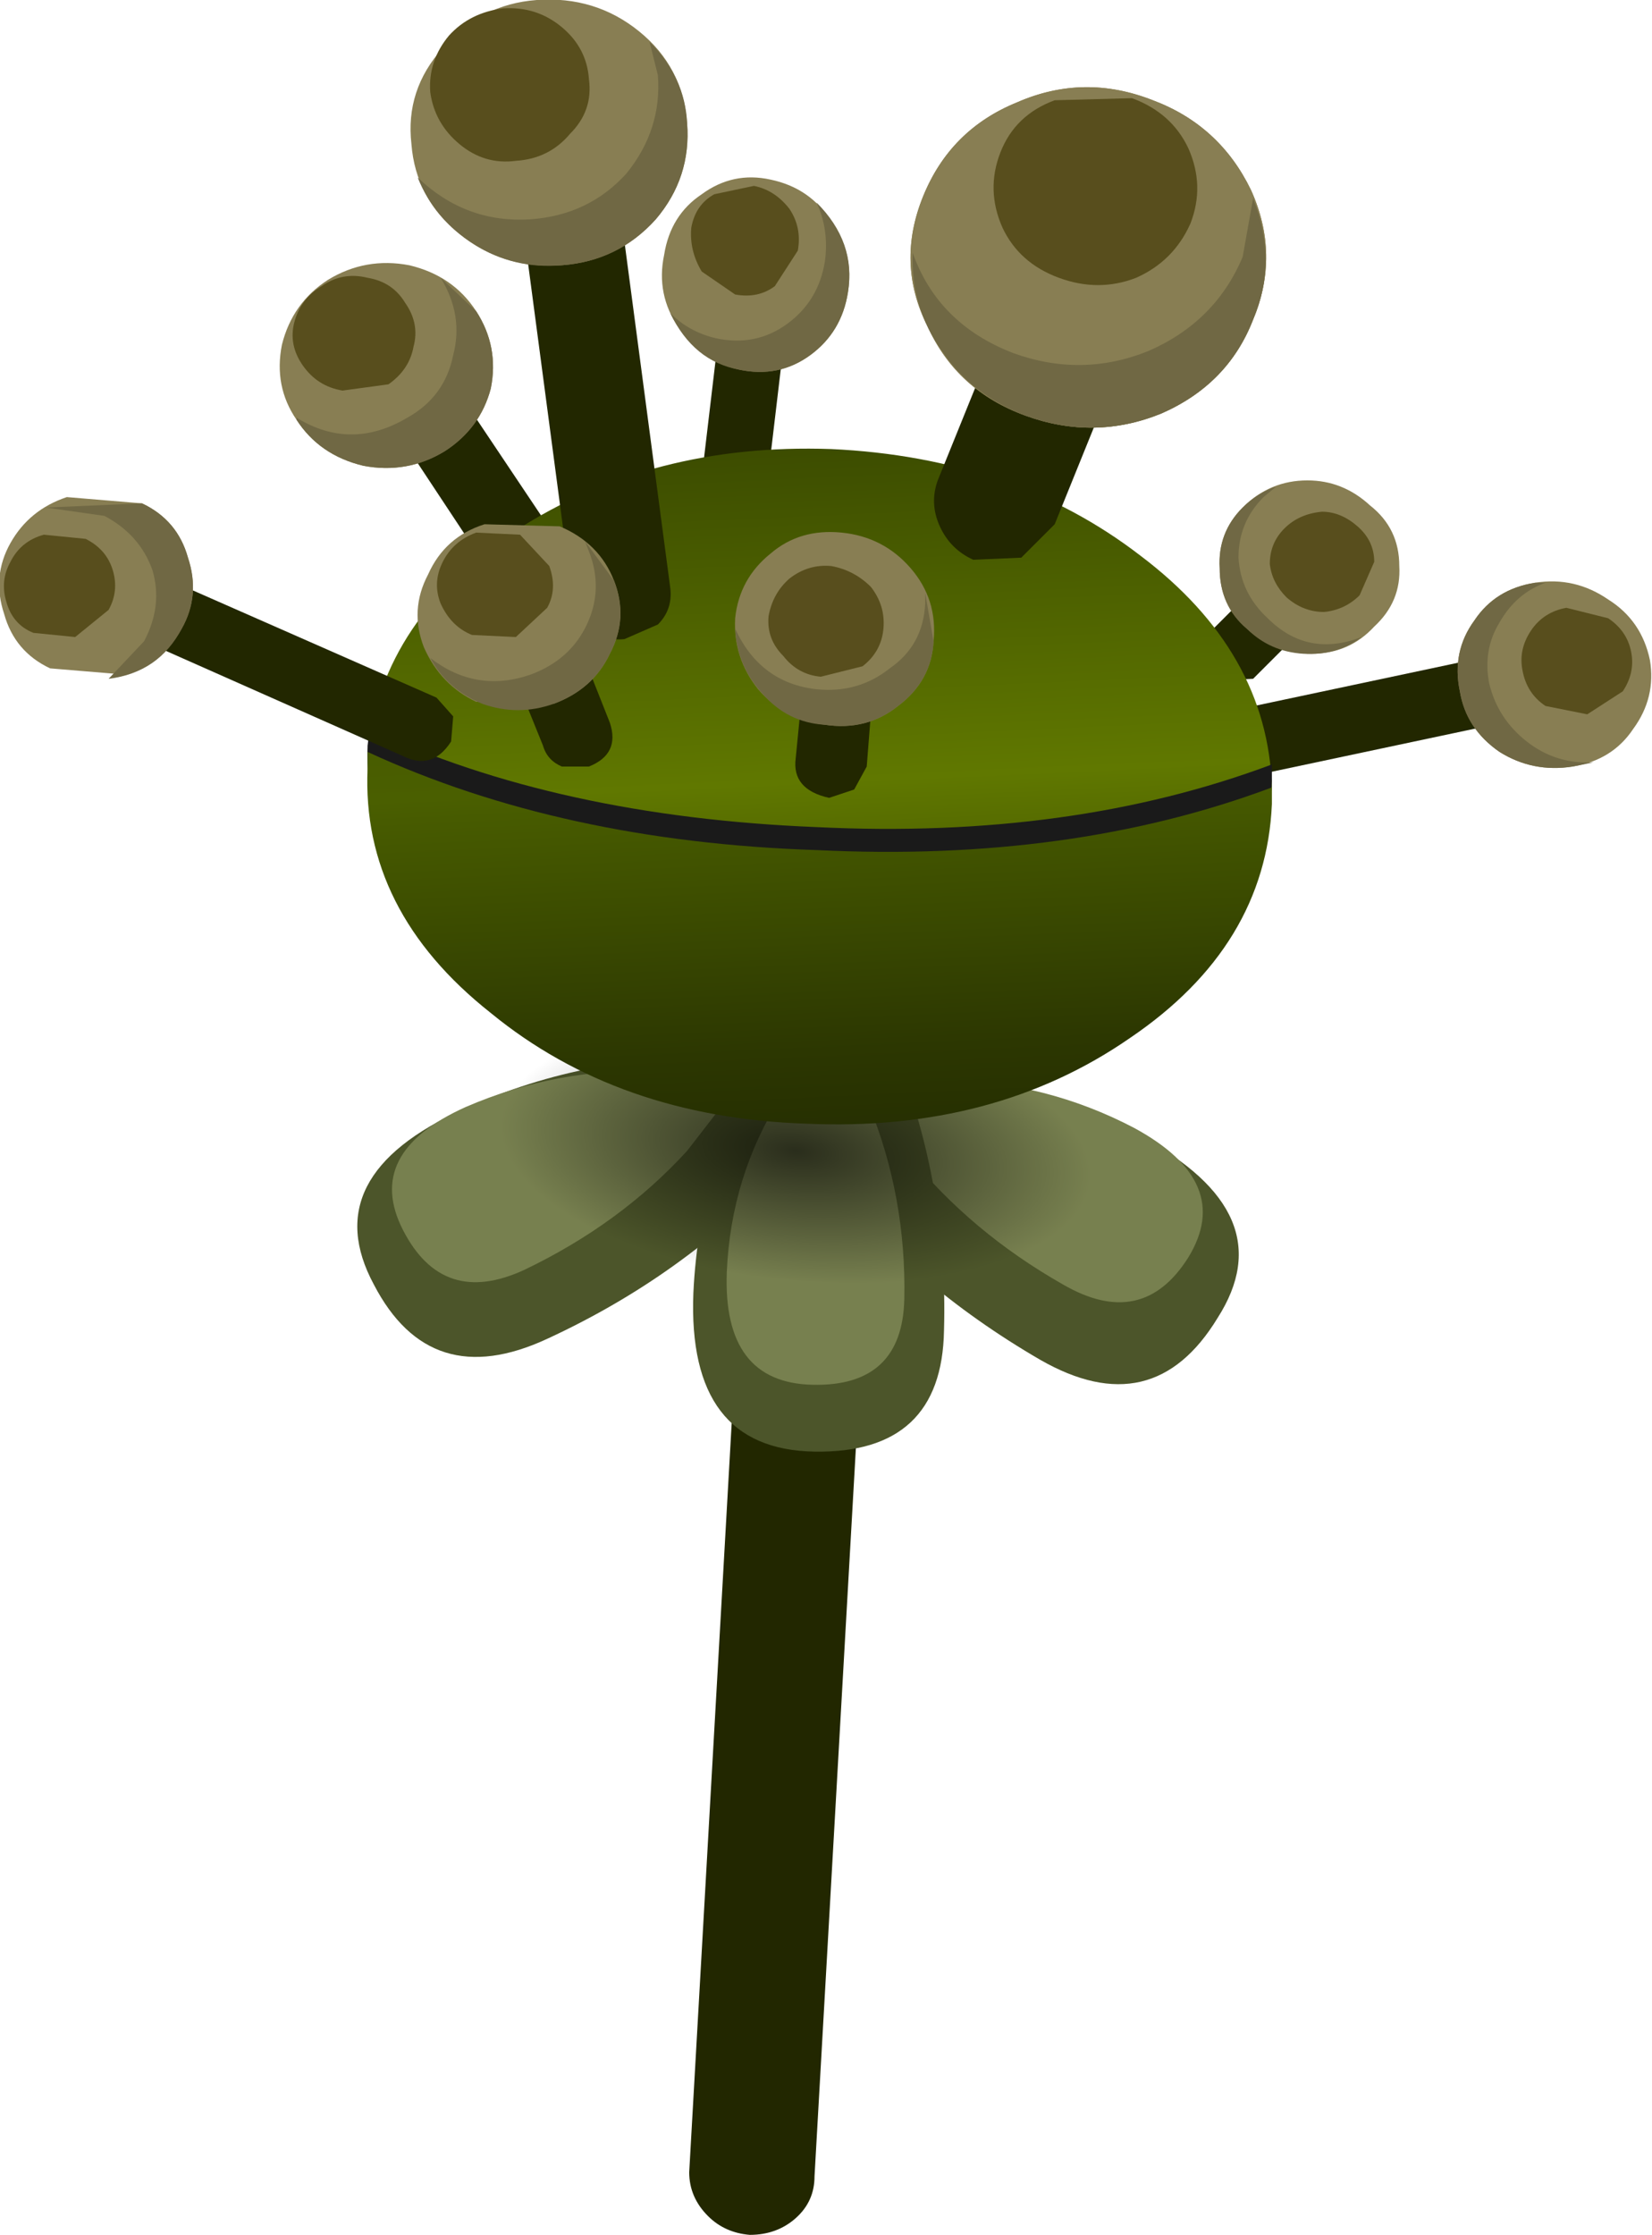 <?xml version="1.0" encoding="UTF-8" standalone="no"?>
<svg xmlns:xlink="http://www.w3.org/1999/xlink" height="53.5px" width="39.55px" xmlns="http://www.w3.org/2000/svg">
  <g transform="matrix(1.0, 0.0, 0.0, 1.0, 0.0, 0.0)">
    <use height="49.25" transform="matrix(1.0, 0.0, 0.0, 1.0, 6.7, 4.25)" width="32.85" xlink:href="#shape0"/>
    <use height="8.9" transform="matrix(1.0, 0.0, 0.0, 1.0, 8.8, 17.45)" width="21.65" xlink:href="#sprite0"/>
    <use height="26.9" transform="matrix(1.0, 0.0, 0.0, 1.0, 0.0, 0.0)" width="30.45" xlink:href="#shape2"/>
  </g>
  <defs>
    <g id="shape0" transform="matrix(1.0, 0.0, 0.0, 1.0, -6.7, -4.25)">
      <path d="M18.75 8.35 L17.95 15.1 17.65 15.65 17.05 15.75 Q16.7 15.7 16.5 15.45 L16.4 14.8 17.2 8.05 Q17.25 7.7 17.5 7.5 L18.1 7.4 18.6 7.75 18.75 8.35" fill="#222700" fill-rule="evenodd" stroke="none"/>
      <path d="M20.3 7.0 Q20.15 7.95 19.4 8.5 18.65 9.05 17.7 8.85 16.8 8.65 16.25 7.85 15.7 7.05 15.9 6.1 16.05 5.15 16.8 4.65 17.55 4.1 18.45 4.3 19.4 4.5 19.9 5.3 20.45 6.05 20.3 7.0" fill="#887e53" fill-rule="evenodd" stroke="none"/>
      <path d="M20.3 7.0 Q20.15 7.95 19.4 8.5 18.65 9.05 17.7 8.85 16.6 8.65 16.05 7.5 16.5 7.95 17.15 8.1 18.1 8.3 18.85 7.75 19.6 7.2 19.75 6.25 19.85 5.5 19.55 4.85 20.5 5.8 20.3 7.0" fill="#706844" fill-rule="evenodd" stroke="none"/>
      <path d="M19.1 6.0 L18.55 6.85 Q18.15 7.15 17.6 7.05 L16.8 6.5 Q16.5 6.0 16.55 5.45 16.65 4.9 17.1 4.65 L18.05 4.45 Q18.55 4.55 18.9 5.0 19.2 5.45 19.1 6.0" fill="#584e1d" fill-rule="evenodd" stroke="none"/>
      <path d="M29.15 18.75 L28.55 18.6 28.2 18.1 Q28.05 17.35 28.85 17.15 L35.45 15.75 36.1 15.9 36.4 16.4 Q36.55 17.15 35.75 17.35 L29.15 18.75" fill="#222700" fill-rule="evenodd" stroke="none"/>
      <path d="M37.65 18.35 Q36.7 18.5 35.9 18.0 35.1 17.45 34.95 16.55 34.75 15.6 35.3 14.85 35.8 14.1 36.75 13.95 37.7 13.8 38.5 14.35 39.3 14.85 39.5 15.8 39.65 16.7 39.1 17.45 38.6 18.2 37.65 18.35" fill="#887e53" fill-rule="evenodd" stroke="none"/>
      <path d="M35.65 16.35 Q35.85 17.2 36.55 17.75 37.25 18.3 38.15 18.25 L37.65 18.35 Q36.7 18.5 35.9 18.0 35.1 17.45 34.95 16.55 34.75 15.6 35.3 14.85 35.8 14.1 36.75 13.95 L37.0 13.95 Q36.3 14.2 35.9 14.9 35.5 15.55 35.65 16.35" fill="#706844" fill-rule="evenodd" stroke="none"/>
      <path d="M38.0 17.1 L37.0 16.9 Q36.55 16.6 36.45 16.05 36.35 15.55 36.65 15.1 36.95 14.65 37.5 14.55 L38.5 14.8 Q38.95 15.1 39.05 15.6 39.15 16.1 38.85 16.55 L38.0 17.1" fill="#584e1d" fill-rule="evenodd" stroke="none"/>
      <path d="M14.6 14.8 Q15.05 15.55 14.3 15.95 13.6 16.45 13.05 15.7 L9.05 9.65 Q8.85 9.35 8.95 9.0 9.0 8.65 9.3 8.45 L10.0 8.35 10.55 8.75 14.6 14.8" fill="#222700" fill-rule="evenodd" stroke="none"/>
      <path d="M11.4 7.45 Q11.95 8.3 11.75 9.3 11.5 10.25 10.65 10.8 9.75 11.35 8.7 11.15 7.65 10.9 7.1 10.05 6.55 9.25 6.75 8.25 7.0 7.25 7.85 6.7 8.75 6.15 9.8 6.35 10.85 6.6 11.4 7.45" fill="#887e53" fill-rule="evenodd" stroke="none"/>
      <path d="M11.4 7.45 Q11.95 8.3 11.75 9.3 11.5 10.25 10.65 10.8 9.75 11.35 8.7 11.15 7.65 10.9 7.1 10.05 L7.1 10.0 Q8.4 10.8 9.75 10.0 10.65 9.5 10.85 8.5 11.1 7.55 10.55 6.65 L11.4 7.45" fill="#706844" fill-rule="evenodd" stroke="none"/>
      <path d="M9.7 7.25 Q10.05 7.75 9.9 8.3 9.8 8.85 9.3 9.2 L8.2 9.35 Q7.6 9.25 7.25 8.75 6.9 8.25 7.05 7.7 7.2 7.15 7.7 6.85 8.2 6.5 8.8 6.65 9.4 6.75 9.7 7.25" fill="#584e1d" fill-rule="evenodd" stroke="none"/>
      <path d="M30.0 16.25 L28.9 16.3 Q28.4 15.8 28.85 15.25 L30.5 13.6 31.6 13.55 Q32.1 14.05 31.65 14.6 L30.0 16.25" fill="#222700" fill-rule="evenodd" stroke="none"/>
      <path d="M32.9 15.0 Q32.3 15.65 31.4 15.65 30.5 15.65 29.85 15.05 29.2 14.5 29.2 13.6 29.15 12.75 29.75 12.15 30.4 11.5 31.3 11.5 32.15 11.5 32.8 12.1 33.5 12.65 33.5 13.55 33.55 14.4 32.9 15.0" fill="#887e53" fill-rule="evenodd" stroke="none"/>
      <path d="M29.85 15.05 Q29.2 14.5 29.2 13.6 29.15 12.75 29.75 12.15 30.1 11.8 30.55 11.65 L30.25 11.9 Q29.65 12.5 29.65 13.35 29.7 14.2 30.35 14.8 31.3 15.75 32.6 15.25 32.0 15.7 31.2 15.65 30.4 15.6 29.85 15.05" fill="#706844" fill-rule="evenodd" stroke="none"/>
      <path d="M32.55 14.25 Q32.2 14.6 31.7 14.65 31.2 14.65 30.8 14.3 30.45 13.95 30.4 13.5 30.4 13.0 30.75 12.65 31.1 12.3 31.65 12.25 32.1 12.25 32.5 12.6 32.9 12.95 32.9 13.45 L32.55 14.25" fill="#584e1d" fill-rule="evenodd" stroke="none"/>
      <path d="M21.4 18.65 L19.5 52.1 Q19.5 52.7 19.05 53.1 18.6 53.5 17.95 53.5 17.35 53.45 16.95 53.05 16.5 52.6 16.5 52.0 L18.4 18.5 Q18.45 17.9 18.9 17.5 19.35 17.1 19.95 17.15 20.6 17.15 21.0 17.6 21.45 18.05 21.4 18.65" fill="#222700" fill-rule="evenodd" stroke="none"/>
      <path d="M18.2 25.75 L20.95 25.5 Q24.35 25.6 27.3 27.2 30.75 29.05 29.15 31.55 27.6 34.1 24.9 32.55 21.8 30.75 19.7 28.1 L18.2 25.75" fill="#4c552a" fill-rule="evenodd" stroke="none"/>
      <path d="M20.7 26.0 L22.65 25.85 Q25.05 25.9 27.15 27.0 29.55 28.3 28.45 30.1 27.35 31.85 25.45 30.75 23.25 29.5 21.75 27.65 L20.7 26.0" fill="#77804f" fill-rule="evenodd" stroke="none"/>
      <path d="M20.35 25.85 L18.7 28.05 Q16.35 30.55 13.1 32.05 10.3 33.35 8.95 30.75 7.55 28.15 11.1 26.55 14.2 25.15 17.6 25.35 L20.35 25.85" fill="#4c552a" fill-rule="evenodd" stroke="none"/>
      <path d="M17.65 26.0 L16.45 27.55 Q14.85 29.3 12.55 30.4 10.6 31.3 9.65 29.45 8.7 27.6 11.15 26.5 13.35 25.55 15.7 25.65 L17.65 26.0" fill="#77804f" fill-rule="evenodd" stroke="none"/>
      <path d="M20.2 22.8 L21.45 25.25 Q22.7 28.4 22.6 31.85 22.55 34.8 19.5 34.75 16.45 34.7 16.6 30.95 16.75 27.7 18.5 24.95 L20.2 22.8" fill="#4c552a" fill-rule="evenodd" stroke="none"/>
      <path d="M19.9 24.75 L20.8 26.45 Q21.7 28.65 21.65 31.1 21.6 33.2 19.45 33.15 17.3 33.1 17.4 30.45 17.5 28.15 18.7 26.25 L19.9 24.75" fill="#77804f" fill-rule="evenodd" stroke="none"/>
      <path d="M19.1 30.65 Q15.9 30.4 13.65 29.3 11.4 28.25 11.35 26.95 11.3 25.65 13.55 24.95 L18.95 24.45 Q22.1 24.65 24.4 25.8 26.65 26.85 26.7 28.15 26.75 29.45 24.5 30.15 22.3 30.9 19.1 30.65" fill="url(#gradient0)" fill-rule="evenodd" stroke="none"/>
      <path d="M19.9 10.75 Q24.25 10.95 27.3 13.3 30.35 15.6 30.45 18.85 25.65 20.65 19.55 20.35 13.45 20.15 8.8 18.0 9.15 14.8 12.35 12.7 15.6 10.6 19.9 10.75" fill="url(#gradient1)" fill-rule="evenodd" stroke="none"/>
    </g>
    <radialGradient cx="0" cy="0" gradientTransform="matrix(1.0E-4, 0.004, 0.009, 7.0E-4, 19.05, 27.55)" gradientUnits="userSpaceOnUse" id="gradient0" r="819.2" spreadMethod="pad">
      <stop offset="0.0" stop-color="#000000" stop-opacity="0.647"/>
      <stop offset="0.957" stop-color="#000000" stop-opacity="0.0"/>
    </radialGradient>
    <linearGradient gradientTransform="matrix(-5.0E-4, -0.011, -0.011, 5.0E-4, 19.65, 19.3)" gradientUnits="userSpaceOnUse" id="gradient1" spreadMethod="pad" x1="-819.2" x2="819.2">
      <stop offset="0.0" stop-color="#222a02"/>
      <stop offset="0.129" stop-color="#2c3701"/>
      <stop offset="0.365" stop-color="#495b00"/>
      <stop offset="0.533" stop-color="#607800"/>
      <stop offset="0.941" stop-color="#3f5000"/>
      <stop offset="1.0" stop-color="#3b4a00"/>
    </linearGradient>
    <g id="sprite0" transform="matrix(1.0, 0.0, 0.0, 1.0, 0.0, 0.0)">
      <use height="8.9" transform="matrix(1.0, 0.0, 0.0, 1.0, 0.0, 0.0)" width="21.65" xlink:href="#shape1"/>
    </g>
    <g id="shape1" transform="matrix(1.0, 0.0, 0.0, 1.0, 0.0, 0.0)">
      <path d="M0.05 0.0 Q4.55 2.1 10.75 2.35 16.85 2.65 21.65 0.85 L21.65 1.25 Q21.55 4.6 18.25 6.85 15.0 9.1 10.5 8.9 6.05 8.75 2.95 6.25 -0.1 3.8 0.0 0.4 L0.05 0.0" fill="#1a1a1a" fill-rule="evenodd" stroke="none"/>
    </g>
    <g id="shape2" transform="matrix(1.0, 0.0, 0.0, 1.0, 0.0, 0.0)">
      <path d="M8.8 18.0 Q13.45 20.15 19.55 20.35 25.65 20.65 30.45 18.85 L30.45 19.25 Q30.3 22.65 27.05 24.85 23.8 27.1 19.3 26.9 14.8 26.75 11.75 24.25 8.65 21.8 8.8 18.4 L8.8 18.0" fill="url(#gradient2)" fill-rule="evenodd" stroke="none"/>
      <path d="M26.95 8.35 L25.25 12.55 24.45 13.35 23.3 13.4 Q22.75 13.15 22.5 12.6 22.25 12.05 22.45 11.5 L24.15 7.3 Q24.4 6.75 24.95 6.55 L26.05 6.5 Q26.65 6.75 26.9 7.3 27.2 7.8 26.95 8.35" fill="#222700" fill-rule="evenodd" stroke="none"/>
      <path d="M30.0 7.65 Q29.4 9.2 27.8 9.9 26.2 10.55 24.55 9.95 22.9 9.35 22.2 7.8 21.45 6.3 22.1 4.7 22.75 3.1 24.35 2.45 25.95 1.75 27.6 2.4 29.2 3.0 29.95 4.55 30.65 6.1 30.0 7.65" fill="#887e53" fill-rule="evenodd" stroke="none"/>
      <path d="M30.0 7.65 Q29.4 9.2 27.8 9.9 26.2 10.55 24.55 9.95 22.9 9.35 22.2 7.8 21.45 6.3 22.1 4.7 22.75 3.1 24.35 2.45 25.95 1.75 27.6 2.4 29.2 3.0 29.95 4.55 30.65 6.1 30.0 7.65" fill="#887e53" fill-rule="evenodd" stroke="none"/>
      <path d="M29.75 6.15 L30.0 4.75 Q30.6 6.25 30.0 7.65 29.4 9.2 27.8 9.9 26.2 10.55 24.55 9.95 23.25 9.45 22.55 8.4 21.8 7.35 21.85 6.05 22.45 7.75 24.25 8.45 25.9 9.05 27.5 8.4 29.1 7.7 29.75 6.15" fill="#706844" fill-rule="evenodd" stroke="none"/>
      <path d="M28.5 5.35 Q28.1 6.25 27.2 6.65 26.3 7.0 25.35 6.65 24.4 6.3 24.0 5.45 23.6 4.55 23.95 3.65 24.3 2.75 25.25 2.4 L27.1 2.35 Q28.05 2.7 28.45 3.55 28.85 4.45 28.5 5.35" fill="#584e1d" fill-rule="evenodd" stroke="none"/>
      <path d="M14.7 3.9 L16.05 14.1 Q16.1 14.6 15.75 14.95 L14.95 15.3 Q14.45 15.35 14.1 15.05 13.75 14.75 13.7 14.3 L12.35 4.1 Q12.3 3.65 12.6 3.3 12.9 2.95 13.4 2.9 13.9 2.85 14.3 3.15 14.65 3.45 14.7 3.9" fill="#222700" fill-rule="evenodd" stroke="none"/>
      <path d="M16.45 2.95 Q16.55 4.25 15.7 5.25 14.8 6.25 13.45 6.35 12.05 6.45 11.0 5.6 9.95 4.75 9.85 3.45 9.7 2.15 10.6 1.15 11.5 0.1 12.85 0.0 14.25 -0.1 15.3 0.75 16.35 1.6 16.45 2.95" fill="#887e53" fill-rule="evenodd" stroke="none"/>
      <path d="M16.45 2.95 Q16.55 4.25 15.7 5.25 14.8 6.25 13.45 6.35 12.3 6.45 11.35 5.85 10.4 5.25 10.0 4.25 11.15 5.35 12.7 5.25 14.1 5.15 15.0 4.15 15.85 3.1 15.75 1.8 L15.55 1.0 Q16.4 1.85 16.45 2.95" fill="#706844" fill-rule="evenodd" stroke="none"/>
      <path d="M14.1 1.9 Q14.2 2.65 13.65 3.2 13.15 3.8 12.35 3.85 11.6 3.95 11.0 3.45 10.4 2.95 10.3 2.2 10.25 1.45 10.75 0.85 11.25 0.3 12.05 0.2 12.85 0.15 13.45 0.65 14.05 1.15 14.1 1.9" fill="#584e1d" fill-rule="evenodd" stroke="none"/>
      <path d="M14.6 17.3 Q14.85 18.05 14.1 18.35 L13.45 18.35 Q13.1 18.2 13.0 17.85 L12.05 15.5 Q11.8 14.7 12.55 14.45 13.4 14.2 13.65 14.9 L14.6 17.3" fill="#222700" fill-rule="evenodd" stroke="none"/>
      <path d="M14.7 13.9 Q15.05 14.8 14.6 15.65 14.2 16.5 13.25 16.85 L11.4 16.8 Q10.55 16.4 10.15 15.5 9.8 14.6 10.25 13.75 10.65 12.85 11.6 12.55 L13.4 12.6 Q14.35 13.0 14.7 13.9" fill="#887e53" fill-rule="evenodd" stroke="none"/>
      <path d="M14.05 14.95 Q14.45 14.1 14.1 13.2 L14.0 12.95 14.7 13.9 Q15.05 14.8 14.6 15.65 14.2 16.5 13.25 16.85 12.4 17.15 11.55 16.85 10.7 16.5 10.3 15.75 11.4 16.6 12.7 16.15 13.65 15.8 14.05 14.95" fill="#706844" fill-rule="evenodd" stroke="none"/>
      <path d="M13.15 13.55 Q13.35 14.1 13.1 14.55 L12.35 15.25 11.3 15.2 Q10.8 15.0 10.55 14.45 10.35 13.95 10.6 13.45 10.85 12.95 11.4 12.75 L12.45 12.8 13.15 13.55" fill="#584e1d" fill-rule="evenodd" stroke="none"/>
      <path d="M20.45 18.9 L19.85 19.1 Q18.95 18.9 19.05 18.15 L19.3 15.6 Q19.3 15.25 19.6 15.05 L20.2 14.9 Q20.55 14.95 20.75 15.2 L20.95 15.8 20.75 18.35 20.45 18.9" fill="#222700" fill-rule="evenodd" stroke="none"/>
      <path d="M22.35 15.35 Q22.3 16.3 21.5 16.9 20.75 17.5 19.75 17.35 18.8 17.25 18.15 16.5 17.55 15.75 17.6 14.8 17.7 13.85 18.45 13.25 19.15 12.65 20.15 12.75 21.15 12.85 21.8 13.6 22.45 14.35 22.35 15.35" fill="#887e53" fill-rule="evenodd" stroke="none"/>
      <path d="M22.15 14.2 L22.35 15.35 Q22.3 16.3 21.5 16.9 20.75 17.5 19.75 17.35 18.85 17.3 18.25 16.6 17.65 15.95 17.6 15.05 18.2 16.35 19.55 16.5 20.55 16.6 21.3 16.0 22.1 15.45 22.15 14.45 L22.15 14.2" fill="#706844" fill-rule="evenodd" stroke="none"/>
      <path d="M21.15 15.05 Q21.1 15.6 20.65 15.95 L19.65 16.2 Q19.1 16.15 18.75 15.7 18.35 15.3 18.4 14.75 18.5 14.2 18.9 13.85 19.35 13.5 19.9 13.55 20.45 13.65 20.85 14.05 21.2 14.5 21.15 15.05" fill="#584e1d" fill-rule="evenodd" stroke="none"/>
      <path d="M4.2 13.95 L10.45 16.7 10.85 17.15 10.8 17.75 Q10.35 18.45 9.65 18.1 L3.45 15.35 3.05 14.9 Q2.95 14.55 3.1 14.25 3.25 14.0 3.6 13.9 L4.2 13.95" fill="#222700" fill-rule="evenodd" stroke="none"/>
      <path d="M3.4 12.05 Q4.25 12.45 4.5 13.35 4.8 14.25 4.35 15.05 3.9 15.85 3.0 16.15 L1.2 16.0 Q0.35 15.6 0.1 14.7 -0.2 13.8 0.25 13.0 0.7 12.2 1.6 11.9 L3.4 12.05" fill="#887e53" fill-rule="evenodd" stroke="none"/>
      <path d="M3.4 12.05 Q4.25 12.45 4.5 13.35 4.8 14.25 4.35 15.05 3.8 16.1 2.6 16.25 L3.45 15.35 Q3.9 14.5 3.65 13.65 3.35 12.8 2.5 12.35 L1.1 12.15 3.4 12.05" fill="#706844" fill-rule="evenodd" stroke="none"/>
      <path d="M2.05 12.9 Q2.55 13.15 2.7 13.65 2.85 14.15 2.6 14.6 L1.8 15.25 0.8 15.15 Q0.3 14.95 0.15 14.4 0.0 13.9 0.25 13.45 0.5 12.95 1.05 12.8 L2.05 12.9" fill="#584e1d" fill-rule="evenodd" stroke="none"/>
    </g>
    <linearGradient gradientTransform="matrix(-5.0E-4, -0.011, -0.011, 5.0E-4, 19.65, 19.3)" gradientUnits="userSpaceOnUse" id="gradient2" spreadMethod="pad" x1="-819.2" x2="819.2">
      <stop offset="0.0" stop-color="#222a02"/>
      <stop offset="0.176" stop-color="#2c3701"/>
      <stop offset="0.506" stop-color="#475b00"/>
      <stop offset="0.533" stop-color="#4a5f00"/>
      <stop offset="1.0" stop-color="#3b4a00"/>
    </linearGradient>
  </defs>
</svg>
